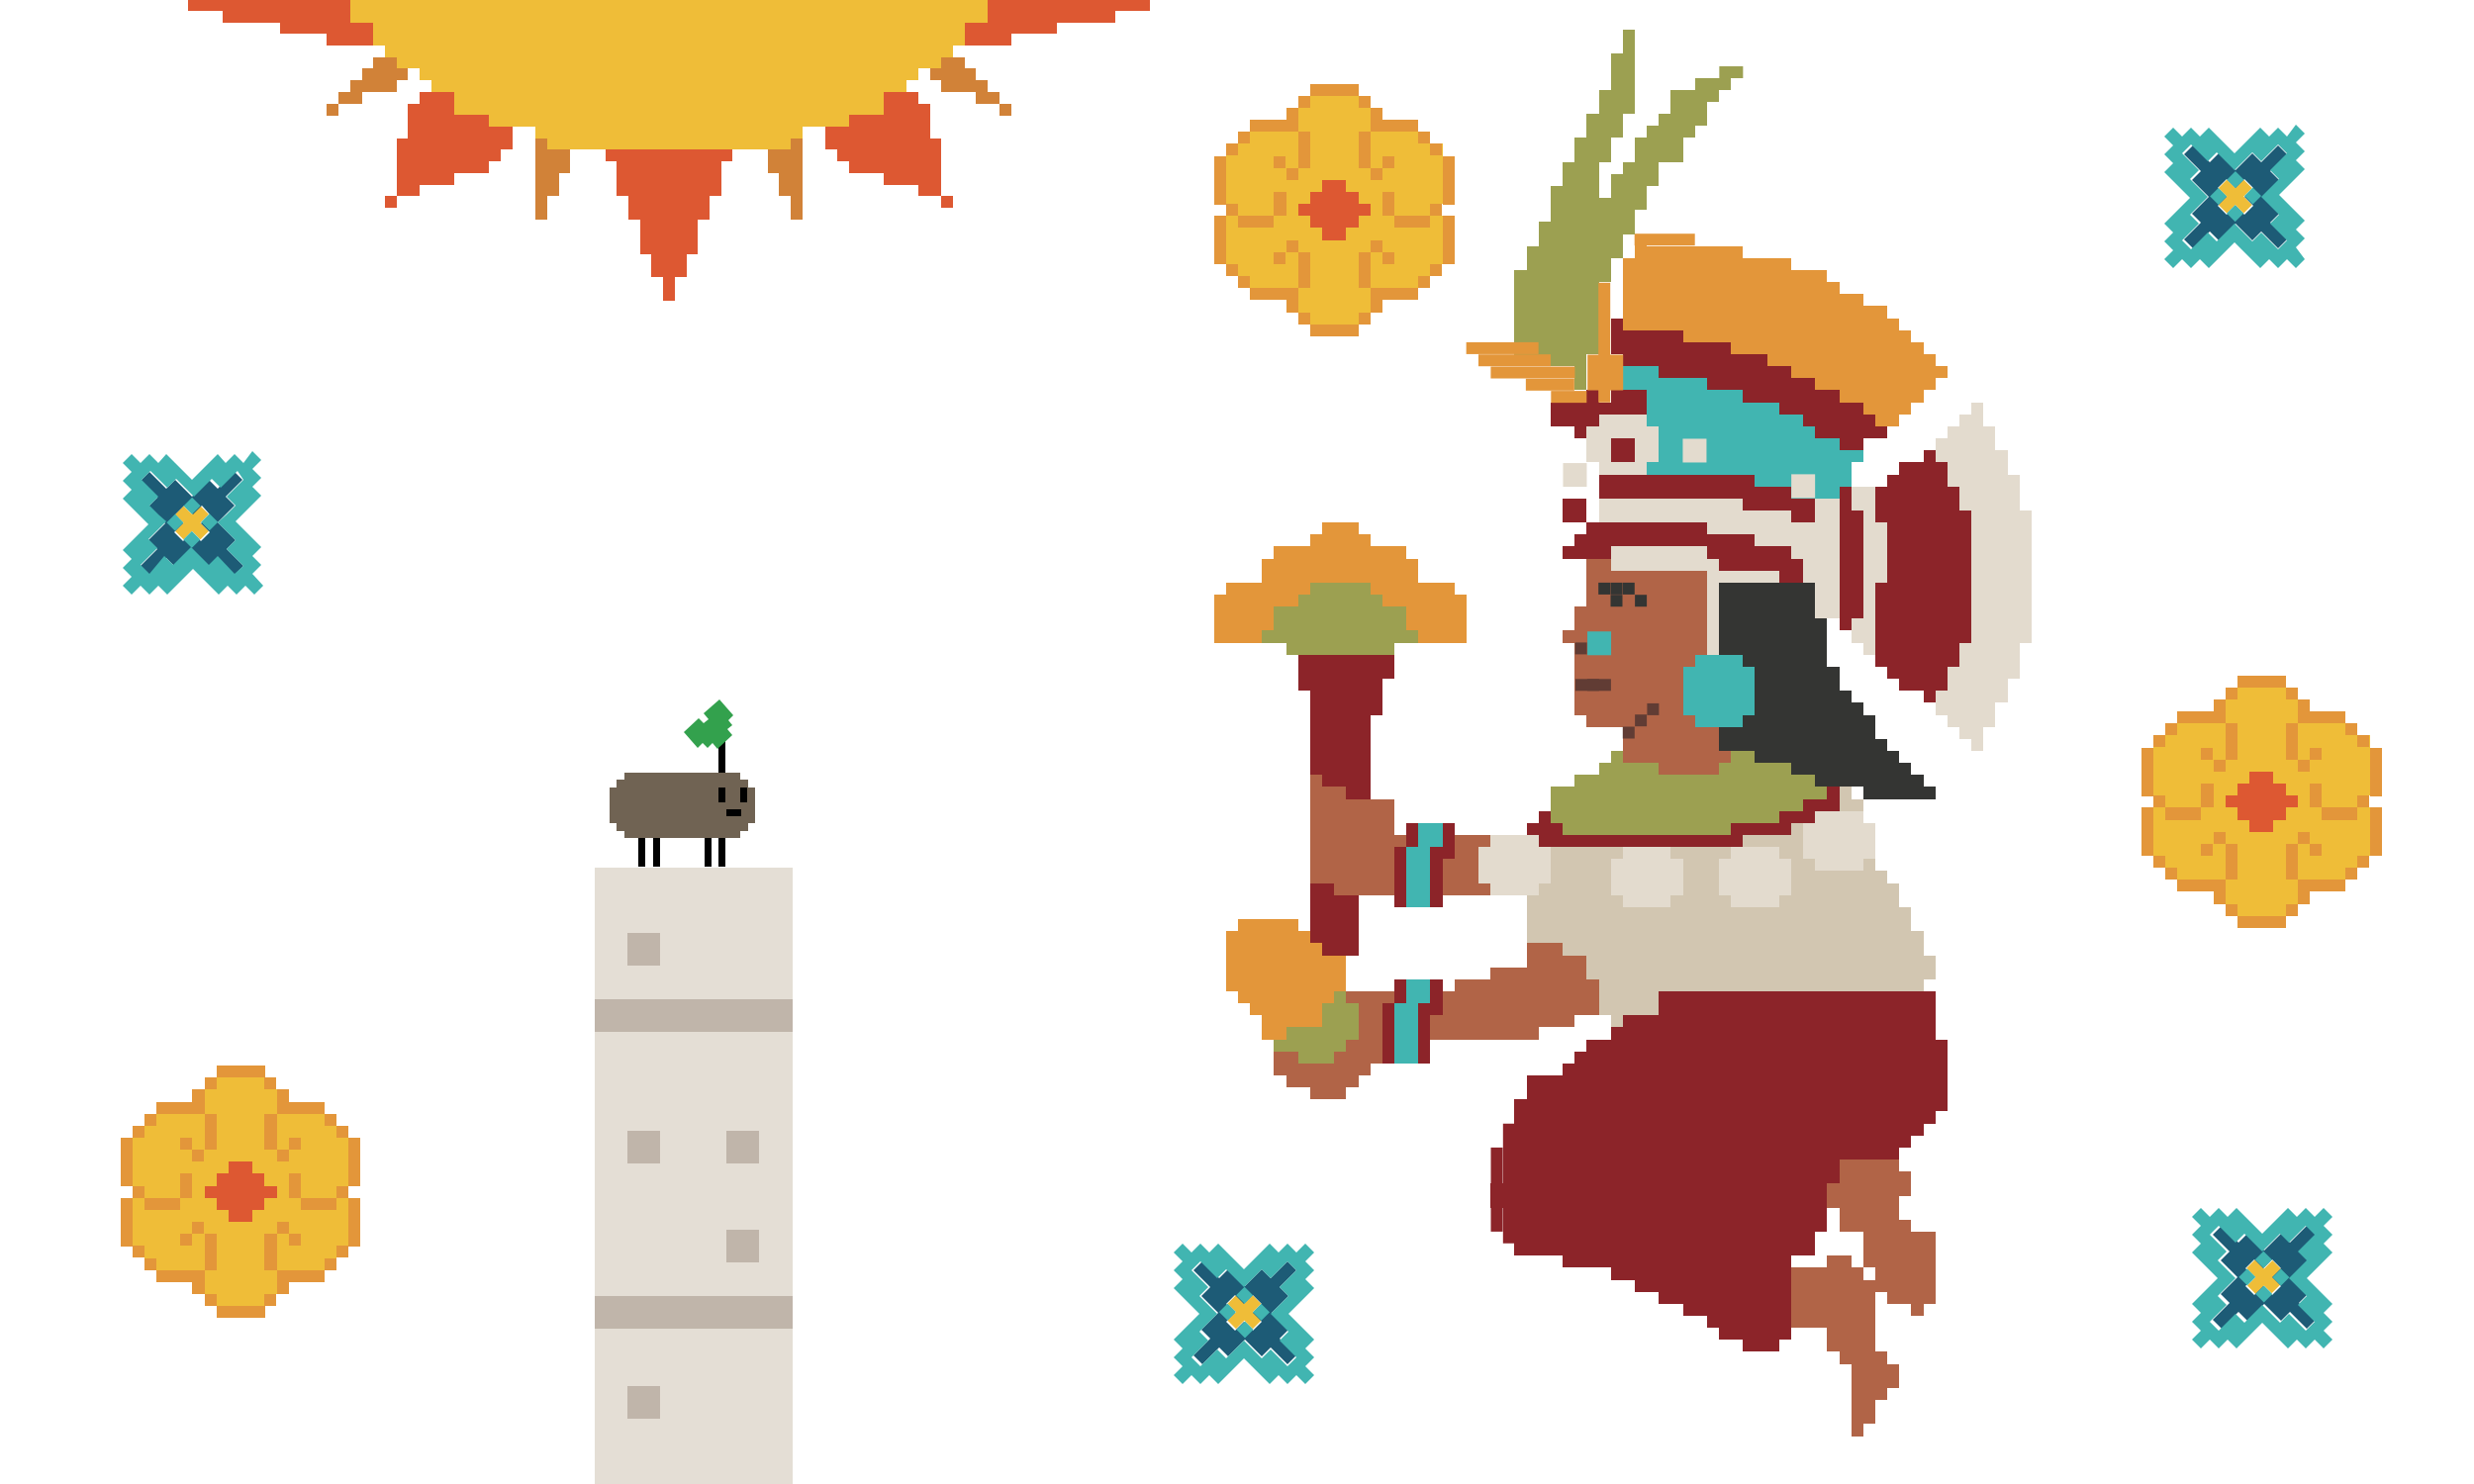 <?xml version="1.0" encoding="utf-8"?>
<!-- Generator: Adobe Illustrator 25.2.3, SVG Export Plug-In . SVG Version: 6.00 Build 0)  -->
<svg version="1.1" id="Layer_1" xmlns="http://www.w3.org/2000/svg" xmlns:xlink="http://www.w3.org/1999/xlink" x="0px" y="0px"
	 viewBox="0 0 250 150" style="enable-background:new 0 0 250 150;" xml:space="preserve">
<style type="text/css">
	.st0{fill:#D2C6B1;}
	.st1{fill:#8C2429;}
	.st2{fill:#41B5B1;}
	.st3{fill:#E3DBCE;}
	.st4{fill:#9CA051;}
	.st5{fill:#343533;}
	.st6{fill:#B16447;}
	.st7{fill:#EFBD38;}
	.st8{fill:#1D5B76;}
	.st9{fill:#E3963A;}
	.st10{fill:#DD5832;}
	.st11{fill:#613C34;}
	.st12{fill:#706353;}
	.st13{fill:#010101;}
	.st14{fill:#33A14D;}
	.st15{fill:#E4DED5;}
	.st16{fill:#C0B5AA;}
	.st17{fill:#D18238;}
</style>
<polygon class="st0" points="154.3,85.6 160.3,85.6 160.3,83.2 178.6,83.2 178.6,82 185.9,82 185.9,80.8 185.9,79.5 187.1,79.5 
	187.1,80.8 188.3,80.8 188.3,83.2 188.3,84.4 189.5,84.4 189.5,86.8 189.5,88 190.7,88 190.7,89.3 191.9,89.3 191.9,91.7 
	193.1,91.7 193.1,94.1 194.4,94.1 194.4,96.6 195.6,96.6 195.6,99 194.4,99 194.4,100.2 167.6,100.2 167.6,102.6 164,102.6 
	164,103.8 162.8,103.8 162.8,102.6 161.6,102.6 161.6,99 160.3,99 160.3,96.6 157.9,96.6 157.9,95.3 154.3,95.3 "/>
<polygon class="st1" points="155.5,83.2 155.5,82 160.3,82 160.3,79.5 185.9,79.5 185.9,82 183.4,82 183.4,83.2 181,83.2 181,84.4 
	176.1,84.4 176.1,85.6 155.5,85.6 155.5,84.4 154.3,84.4 154.3,83.2 "/>
<polygon class="st2" points="167.6,37 167.6,38.2 168.8,38.2 172.5,38.2 172.5,39.4 176.1,39.4 176.1,40.7 177.3,40.7 179.8,40.7 
	179.8,41.9 182.2,41.9 182.2,43.1 183.4,43.1 183.4,44.3 185.9,44.3 185.9,45.5 187.1,45.5 188.3,45.5 188.3,46.7 187.1,46.7 
	187.1,51.6 166.4,51.6 166.4,45.5 166.4,44.3 165.2,44.3 165.2,40.7 164,40.7 164,39.4 164,38.2 164,37 "/>
<polygon class="st3" points="161.6,43.1 161.6,41.9 166.4,41.9 166.4,43.1 167.6,43.1 167.6,46.7 166.4,46.7 166.4,48 161.6,48 
	161.6,46.7 160.3,46.7 160.3,43.1 "/>
<polygon class="st3" points="187.1,51.6 187.1,49.2 188.3,49.2 190.7,49.2 190.7,66.2 188.3,66.2 188.3,65 187.1,65 187.1,62.5 
	188.3,62.5 188.3,51.6 "/>
<polygon class="st4" points="159.1,79.5 159.1,78.3 161.6,78.3 161.6,77.1 162.8,77.1 162.8,75.9 167.6,75.9 167.6,77.1 172.5,77.1 
	172.5,75.9 183.4,75.9 183.4,77.1 187.1,77.1 187.1,78.3 185.9,78.3 185.9,79.5 184.6,79.5 184.6,80.8 182.2,80.8 182.2,82 
	179.8,82 179.8,83.2 174.9,83.2 174.9,84.4 157.9,84.4 157.9,83.2 156.7,83.2 156.7,80.8 156.7,79.5 "/>
<polygon class="st5" points="183.4,58.9 183.4,62.5 184.6,62.5 184.6,67.4 185.9,67.4 185.9,68.6 185.9,69.8 187.1,69.8 187.1,71 
	188.3,71 188.3,72.3 189.5,72.3 189.5,73.5 189.5,74.7 190.7,74.7 190.7,75.9 191.9,75.9 191.9,77.1 193.1,77.1 193.1,78.3 
	194.4,78.3 194.4,79.5 195.6,79.5 195.6,80.8 188.3,80.8 188.3,79.5 183.4,79.5 183.4,78.3 181,78.3 181,77.1 177.3,77.1 
	177.3,75.9 176.1,75.9 173.7,75.9 173.7,65 173.7,61.3 173.7,58.9 "/>
<polygon class="st1" points="190.7,54 190.7,52.8 189.5,52.8 189.5,49.2 190.7,49.2 190.7,48 191.9,48 191.9,46.7 194.4,46.7 
	194.4,45.5 195.6,45.5 195.6,46.7 196.8,46.7 196.8,48 196.8,49.2 198,49.2 198,51.6 199.2,51.6 199.2,54 199.2,56.5 199.2,60.1 
	199.2,62.5 199.2,65 198,65 198,67.4 196.8,67.4 196.8,68.6 196.8,69.8 195.6,69.8 195.6,71 194.4,71 194.4,69.8 191.9,69.8 
	191.9,68.6 190.7,68.6 190.7,67.4 189.5,67.4 189.5,65 189.5,63.7 189.5,58.9 190.7,58.9 190.7,56.5 "/>
<polygon class="st6" points="157.9,65 157.9,63.7 159.1,63.7 159.1,61.3 160.3,61.3 160.3,60.1 160.3,58.9 160.3,58.9 160.3,57.7 
	160.3,57.7 160.3,56.5 161.6,56.5 170.1,56.5 171.3,56.5 172.5,56.5 172.5,62.5 172.5,63.7 172.5,66.2 171.3,66.2 171.3,68.6 
	171.3,72.3 171.3,73.5 173.7,73.5 173.7,74.7 173.7,75.9 174.9,75.9 174.9,77.1 173.7,77.1 173.7,78.3 167.6,78.3 167.6,77.1 
	164,77.1 164,75.9 164,74.7 164,73.5 160.3,73.5 160.3,72.3 159.1,72.3 159.1,69.8 159.1,69.8 159.1,67.4 159.1,67.4 159.1,65 "/>
<polygon class="st2" points="171.3,67.4 171.3,66.2 176.1,66.2 176.1,67.4 177.3,67.4 177.3,72.3 176.1,72.3 176.1,73.5 171.3,73.5 
	171.3,72.3 170.1,72.3 170.1,67.4 "/>
<polygon class="st3" points="198,51.6 198,49.2 196.8,49.2 196.8,46.7 195.6,46.7 195.6,44.3 196.8,44.3 196.8,43.1 198,43.1 
	198,41.9 199.2,41.9 199.2,40.7 200.4,40.7 200.4,43.1 201.6,43.1 201.6,45.5 202.9,45.5 202.9,48 204.1,48 204.1,51.6 205.3,51.6 
	205.3,65 204.1,65 204.1,68.6 202.9,68.6 202.9,71 201.6,71 201.6,73.5 200.4,73.5 200.4,75.9 199.2,75.9 199.2,74.7 198,74.7 
	198,73.5 196.8,73.5 196.8,72.3 195.6,72.3 195.6,69.8 196.8,69.8 196.8,67.4 198,67.4 198,65 199.2,65 199.2,51.6 "/>
<g>
	<rect x="157.9" y="50.4" class="st1" width="2.4" height="2.4"/>
	<polygon class="st1" points="172.5,52.8 172.5,54 177.3,54 177.3,55.2 179.8,55.2 181,55.2 181,56.5 182.2,56.5 182.2,57.7 
		182.2,58.9 181,58.9 179.8,58.9 179.8,57.7 173.7,57.7 173.7,56.5 172.5,56.5 172.5,55.2 162.8,55.2 162.8,56.5 157.9,56.5 
		157.9,55.2 159.1,55.2 159.1,54 160.3,54 160.3,52.8 	"/>
</g>
<polygon class="st1" points="187.1,49.2 187.1,51.6 188.3,51.6 188.3,62.5 187.1,62.5 187.1,63.7 185.9,63.7 185.9,49.2 "/>
<g>
	<polygon class="st3" points="172.5,56.5 173.7,56.5 173.7,57.7 179.8,57.7 179.8,58.9 173.7,58.9 173.7,66.2 172.5,66.2 
		172.5,58.9 172.5,57.7 162.8,57.7 162.8,55.2 172.5,55.2 	"/>
	<polygon class="st3" points="176.1,50.4 176.1,51.6 181,51.6 181,52.8 182.2,52.8 183.4,52.8 183.4,50.4 185.9,50.4 185.9,62.5 
		183.4,62.5 183.4,58.9 182.2,58.9 182.2,56.5 181,56.5 181,55.2 177.3,55.2 177.3,54 172.5,54 172.5,52.8 161.6,52.8 161.6,51.6 
		161.6,50.4 	"/>
</g>
<g>
	
		<rect x="125.2" y="130.8" transform="matrix(0.707 -0.707 0.707 0.707 -56.945 127.816)" class="st7" width="1.2" height="3.6"/>
	<rect x="124" y="132" transform="matrix(0.707 -0.707 0.707 0.707 -56.945 127.816)" class="st7" width="3.6" height="1.2"/>
	<path class="st8" d="M128.4,129.2l-0.9-0.9l-1.7,1.7l-1.7-1.7l-0.9,0.9l-1.7-1.7l-0.9,0.9l1.7,1.7l-0.9,0.9l1.7,1.7l-1.7,1.7
		l0.9,0.9l-1.7,1.7l0.9,0.9l1.7-1.7l0.9,0.9l1.7-1.7l1.7,1.7l0.9-0.9l1.7,1.7l0.9-0.9l-1.7-1.7l0.9-0.9l-1.7-1.7l1.7-1.7l-0.9-0.9
		l1.7-1.7l-0.9-0.9L128.4,129.2z M127.5,131.8l-0.9,0.9l0.9,0.9l-0.9,0.9l-0.9-0.9l-0.9,0.9l-0.9-0.9l0.9-0.9l-0.9-0.9l0.9-0.9
		l0.9,0.9l0.9-0.9L127.5,131.8z"/>
	<g>
		<path class="st2" d="M131,126.6l-0.9-0.9l-0.9,0.9l-0.9-0.9l-2.6,2.6l-2.6-2.6l-0.9,0.9l-0.9-0.9l-0.9,0.9l-0.9-0.9l-0.9,0.9
			l0.9,0.9l-0.9,0.9l0.9,0.9l-0.9,0.9l2.6,2.6l-2.6,2.6l0.9,0.9l-0.9,0.9l0.9,0.9l-0.9,0.9l0.9,0.9l0.9-0.9l0.9,0.9l0.9-0.9l0.9,0.9
			l2.6-2.6l2.6,2.6l0.9-0.9l0.9,0.9l0.9-0.9l0.9,0.9l0.9-0.9l-0.9-0.9l0.9-0.9l-0.9-0.9l0.9-0.9l-2.6-2.6l2.6-2.6l-0.9-0.9l0.9-0.9
			l-0.9-0.9l0.9-0.9l-0.9-0.9L131,126.6z M131,128.4l-1.7,1.7l0.9,0.9l-0.9,0.9l-0.9,0.9l0.9,0.9l0.9,0.9l-0.9,0.9l1.7,1.7l-0.9,0.9
			l-1.7-1.7l-0.9,0.9l-0.9-0.9l-0.9-0.9l-0.9,0.9l-0.9,0.9l-0.9-0.9l-1.7,1.7l-0.9-0.9l1.7-1.7l-0.9-0.9l0.9-0.9l0.9-0.9l-0.9-0.9
			l-0.9-0.9l0.9-0.9l-1.7-1.7l0.9-0.9l1.7,1.7l0.9-0.9l0.9,0.9l0.9,0.9l0.9-0.9l0.9-0.9l0.9,0.9l1.7-1.7L131,128.4z"/>
		
			<rect x="125.2" y="130.3" transform="matrix(0.707 -0.707 0.707 0.707 -55.73 127.313)" class="st2" width="1.2" height="1.2"/>
		
			<rect x="123.5" y="132" transform="matrix(0.707 -0.707 0.707 0.707 -57.448 126.601)" class="st2" width="1.2" height="1.2"/>
		
			<rect x="125.2" y="133.8" transform="matrix(0.707 -0.707 0.707 0.707 -58.16 128.319)" class="st2" width="1.2" height="1.2"/>
		
			<rect x="126.9" y="132" transform="matrix(0.707 -0.707 0.707 0.707 -56.442 129.031)" class="st2" width="1.2" height="1.2"/>
	</g>
</g>
<g>
	<polygon class="st7" points="123.9,20.6 123.9,14.5 126.3,14.5 126.3,13.3 131.2,13.3 131.2,10.9 132.4,10.9 132.4,9.7 137.3,9.7 
		137.3,10.9 138.5,10.9 138.5,13.3 143.3,13.3 143.3,14.5 145.8,14.5 145.8,20.6 144.5,20.6 144.5,21.8 145.8,21.8 145.8,26.7 
		144.5,26.7 144.5,27.9 143.3,27.9 143.3,29.1 138.5,29.1 138.5,31.6 137.3,31.6 137.3,32.8 132.4,32.8 132.4,31.6 131.2,31.6 
		131.2,29.1 126.3,29.1 126.3,27.9 125.1,27.9 125.1,26.7 123.9,26.7 123.9,21.8 125.1,21.8 125.1,20.6 	"/>
	<g>
		<rect x="139.7" y="15.8" class="st9" width="1.2" height="1.2"/>
		<rect x="138.5" y="17" class="st9" width="1.2" height="1.2"/>
		<polygon class="st9" points="138.5,17 137.3,17 137.3,15.8 137.3,13.3 138.5,13.3 138.5,15.8 		"/>
		<rect x="143.3" y="13.3" class="st9" width="1.2" height="1.2"/>
		<rect x="144.5" y="14.5" class="st9" width="1.2" height="1.2"/>
		<rect x="145.8" y="15.8" class="st9" width="1.2" height="4.9"/>
		<polygon class="st9" points="143.3,23 140.9,23 140.9,21.8 143.3,21.8 144.5,21.8 144.5,23 		"/>
		<polygon class="st9" points="139.7,20.6 139.7,19.4 140.9,19.4 140.9,20.6 140.9,21.8 139.7,21.8 		"/>
		<rect x="128.7" y="15.8" class="st9" width="1.2" height="1.2"/>
		<rect x="130" y="17" class="st9" width="1.2" height="1.2"/>
		<polygon class="st9" points="132.4,15.8 132.4,17 131.2,17 131.2,15.8 131.2,13.3 132.4,13.3 		"/>
		<polygon class="st9" points="131.2,13.3 130,13.3 127.5,13.3 126.3,13.3 126.3,12.1 127.5,12.1 130,12.1 130,10.9 131.2,10.9 
			131.2,12.1 		"/>
		<rect x="125.1" y="13.3" class="st9" width="1.2" height="1.2"/>
		<rect x="123.9" y="14.5" class="st9" width="1.2" height="1.2"/>
		<rect x="122.7" y="15.8" class="st9" width="1.2" height="4.9"/>
		<polygon class="st9" points="128.7,21.8 128.7,23 126.3,23 125.1,23 125.1,21.8 126.3,21.8 		"/>
		<polygon class="st9" points="128.7,19.4 130,19.4 130,20.6 130,21.8 128.7,21.8 128.7,20.6 		"/>
		<polygon class="st9" points="139.7,13.3 138.5,13.3 138.5,12.1 138.5,10.9 139.7,10.9 139.7,12.1 142.1,12.1 143.3,12.1 
			143.3,13.3 142.1,13.3 		"/>
		<rect x="137.3" y="9.7" class="st9" width="1.2" height="1.2"/>
		<rect x="131.2" y="9.7" class="st9" width="1.2" height="1.2"/>
		<rect x="132.4" y="8.5" class="st9" width="4.9" height="1.2"/>
		<rect x="139.7" y="25.5" class="st9" width="1.2" height="1.2"/>
		<rect x="138.5" y="24.3" class="st9" width="1.2" height="1.2"/>
		<polygon class="st9" points="137.3,26.7 137.3,25.5 138.5,25.5 138.5,26.7 138.5,29.1 137.3,29.1 		"/>
		<rect x="143.3" y="27.9" class="st9" width="1.2" height="1.2"/>
		<rect x="144.5" y="26.7" class="st9" width="1.2" height="1.2"/>
		<rect x="145.8" y="21.8" class="st9" width="1.2" height="4.9"/>
		<rect x="144.5" y="20.6" class="st9" width="1.2" height="1.2"/>
		<rect x="128.7" y="25.5" class="st9" width="1.2" height="1.2"/>
		<rect x="130" y="24.3" class="st9" width="1.2" height="1.2"/>
		<polygon class="st9" points="131.2,25.5 132.4,25.5 132.4,26.7 132.4,29.1 131.2,29.1 131.2,26.7 		"/>
		<polygon class="st9" points="130,29.1 131.2,29.1 131.2,30.3 131.2,31.6 130,31.6 130,30.3 127.5,30.3 126.3,30.3 126.3,29.1 
			127.5,29.1 		"/>
		<rect x="125.1" y="27.9" class="st9" width="1.2" height="1.2"/>
		<rect x="123.9" y="26.7" class="st9" width="1.2" height="1.2"/>
		<rect x="122.7" y="21.8" class="st9" width="1.2" height="4.9"/>
		<rect x="123.9" y="20.6" class="st9" width="1.2" height="1.2"/>
		<polygon class="st9" points="138.5,29.1 139.7,29.1 142.1,29.1 143.3,29.1 143.3,30.3 142.1,30.3 139.7,30.3 139.7,31.6 
			138.5,31.6 138.5,30.3 		"/>
		<rect x="137.3" y="31.6" class="st9" width="1.2" height="1.2"/>
		<rect x="131.2" y="31.6" class="st9" width="1.2" height="1.2"/>
		<rect x="132.4" y="32.8" class="st9" width="4.9" height="1.2"/>
	</g>
	<polygon class="st10" points="131.2,20.6 132.4,20.6 132.4,19.4 133.6,19.4 133.6,18.2 136,18.2 136,19.4 137.3,19.4 137.3,20.6 
		138.5,20.6 138.5,21.8 137.3,21.8 137.3,23 136,23 136,24.3 133.6,24.3 133.6,23 132.4,23 132.4,21.8 131.2,21.8 	"/>
</g>
<g>
	<rect x="225.3" y="18" transform="matrix(0.707 -0.707 0.707 0.707 52.165 165.573)" class="st7" width="1.2" height="3.6"/>
	
		<rect x="224.1" y="19.2" transform="matrix(0.707 -0.707 0.707 0.707 52.165 165.573)" class="st7" width="3.6" height="1.2"/>
	<path class="st8" d="M228.5,16.4l-0.9-0.9l-1.7,1.7l-1.7-1.7l-0.9,0.9l-1.7-1.7l-0.9,0.9l1.7,1.7l-0.9,0.9l1.7,1.7l-1.7,1.7
		l0.9,0.9l-1.7,1.7l0.9,0.9l1.7-1.7l0.9,0.9l1.7-1.7l1.7,1.7l0.9-0.9l1.7,1.7l0.9-0.9l-1.7-1.7l0.9-0.9l-1.7-1.7l1.7-1.7l-0.9-0.9
		l1.7-1.7l-0.9-0.9L228.5,16.4z M227.7,19l-0.9,0.9l0.9,0.9l-0.9,0.9l-0.9-0.9l-0.9,0.9l-0.9-0.9l0.9-0.9l-0.9-0.9l0.9-0.9l0.9,0.9
		l0.9-0.9L227.7,19z"/>
	<g>
		<path class="st2" d="M231.1,13.8l-0.9-0.9l-0.9,0.9l-0.9-0.9l-2.6,2.6l-2.6-2.6l-0.9,0.9l-0.9-0.9l-0.9,0.9l-0.9-0.9l-0.9,0.9
			l0.9,0.9l-0.9,0.9l0.9,0.9l-0.9,0.9l2.6,2.6l-2.6,2.6l0.9,0.9l-0.9,0.9l0.9,0.9l-0.9,0.9l0.9,0.9l0.9-0.9l0.9,0.9l0.9-0.9l0.9,0.9
			l2.6-2.6l2.6,2.6l0.9-0.9l0.9,0.9l0.9-0.9l0.9,0.9l0.9-0.9L232,25l0.9-0.9l-0.9-0.9l0.9-0.9l-2.6-2.6l2.6-2.6l-0.9-0.9l0.9-0.9
			l-0.9-0.9l0.9-0.9l-0.9-0.9L231.1,13.8z M231.1,15.5l-1.7,1.7l0.9,0.9l-0.9,0.9l-0.9,0.9l0.9,0.9l0.9,0.9l-0.9,0.9l1.7,1.7
			l-0.9,0.9l-1.7-1.7l-0.9,0.9l-0.9-0.9l-0.9-0.9l-0.9,0.9l-0.9,0.9l-0.9-0.9l-1.7,1.7l-0.9-0.9l1.7-1.7l-0.9-0.9l0.9-0.9l0.9-0.9
			l-0.9-0.9l-0.9-0.9l0.9-0.9l-1.7-1.7l0.9-0.9l1.7,1.7l0.9-0.9l0.9,0.9l0.9,0.9l0.9-0.9l0.9-0.9l0.9,0.9l1.7-1.7L231.1,15.5z"/>
		
			<rect x="225.3" y="17.5" transform="matrix(0.707 -0.707 0.707 0.707 53.38 165.07)" class="st2" width="1.2" height="1.2"/>
		
			<rect x="223.6" y="19.2" transform="matrix(0.707 -0.707 0.707 0.707 51.662 164.358)" class="st2" width="1.2" height="1.2"/>
		
			<rect x="225.3" y="20.9" transform="matrix(0.707 -0.707 0.707 0.707 50.95 166.077)" class="st2" width="1.2" height="1.2"/>
		
			<rect x="227.1" y="19.2" transform="matrix(0.707 -0.707 0.707 0.707 52.668 166.788)" class="st2" width="1.2" height="1.2"/>
	</g>
</g>
<g>
	<polygon class="st7" points="217.6,80.4 217.6,74.3 220,74.3 220,73.1 224.9,73.1 224.9,70.7 226.1,70.7 226.1,69.5 231,69.5 
		231,70.7 232.2,70.7 232.2,73.1 237,73.1 237,74.3 239.5,74.3 239.5,80.4 238.2,80.4 238.2,81.6 239.5,81.6 239.5,86.5 238.2,86.5 
		238.2,87.7 237,87.7 237,88.9 232.2,88.9 232.2,91.4 231,91.4 231,92.6 226.1,92.6 226.1,91.4 224.9,91.4 224.9,88.9 220,88.9 
		220,87.7 218.8,87.7 218.8,86.5 217.6,86.5 217.6,81.6 218.8,81.6 218.8,80.4 	"/>
	<g>
		<rect x="233.4" y="75.6" class="st9" width="1.2" height="1.2"/>
		<rect x="232.2" y="76.8" class="st9" width="1.2" height="1.2"/>
		<polygon class="st9" points="232.2,76.8 231,76.8 231,75.6 231,73.1 232.2,73.1 232.2,75.6 		"/>
		<rect x="237" y="73.1" class="st9" width="1.2" height="1.2"/>
		<rect x="238.2" y="74.3" class="st9" width="1.2" height="1.2"/>
		<rect x="239.5" y="75.6" class="st9" width="1.2" height="4.9"/>
		<polygon class="st9" points="237,82.9 234.6,82.9 234.6,81.6 237,81.6 238.2,81.6 238.2,82.9 		"/>
		<polygon class="st9" points="233.4,80.4 233.4,79.2 234.6,79.2 234.6,80.4 234.6,81.6 233.4,81.6 		"/>
		<rect x="222.4" y="75.6" class="st9" width="1.2" height="1.2"/>
		<rect x="223.7" y="76.8" class="st9" width="1.2" height="1.2"/>
		<polygon class="st9" points="226.1,75.6 226.1,76.8 224.9,76.8 224.9,75.6 224.9,73.1 226.1,73.1 		"/>
		<polygon class="st9" points="224.9,73.1 223.7,73.1 221.2,73.1 220,73.1 220,71.9 221.2,71.9 223.7,71.9 223.7,70.7 224.9,70.7 
			224.9,71.9 		"/>
		<rect x="218.8" y="73.1" class="st9" width="1.2" height="1.2"/>
		<rect x="217.6" y="74.3" class="st9" width="1.2" height="1.2"/>
		<rect x="216.4" y="75.6" class="st9" width="1.2" height="4.9"/>
		<polygon class="st9" points="222.4,81.6 222.4,82.9 220,82.9 218.8,82.9 218.8,81.6 220,81.6 		"/>
		<polygon class="st9" points="222.4,79.2 223.7,79.2 223.7,80.4 223.7,81.6 222.4,81.6 222.4,80.4 		"/>
		<polygon class="st9" points="233.4,73.1 232.2,73.1 232.2,71.9 232.2,70.7 233.4,70.7 233.4,71.9 235.8,71.9 237,71.9 237,73.1 
			235.8,73.1 		"/>
		<rect x="231" y="69.5" class="st9" width="1.2" height="1.2"/>
		<rect x="224.9" y="69.5" class="st9" width="1.2" height="1.2"/>
		<rect x="226.1" y="68.3" class="st9" width="4.9" height="1.2"/>
		<rect x="233.4" y="85.3" class="st9" width="1.2" height="1.2"/>
		<rect x="232.2" y="84.1" class="st9" width="1.2" height="1.2"/>
		<polygon class="st9" points="231,86.5 231,85.3 232.2,85.3 232.2,86.5 232.2,88.9 231,88.9 		"/>
		<rect x="237" y="87.7" class="st9" width="1.2" height="1.2"/>
		<rect x="238.2" y="86.5" class="st9" width="1.2" height="1.2"/>
		<rect x="239.5" y="81.6" class="st9" width="1.2" height="4.9"/>
		<rect x="238.2" y="80.4" class="st9" width="1.2" height="1.2"/>
		<rect x="222.4" y="85.3" class="st9" width="1.2" height="1.2"/>
		<rect x="223.7" y="84.1" class="st9" width="1.2" height="1.2"/>
		<polygon class="st9" points="224.9,85.3 226.1,85.3 226.1,86.5 226.1,88.9 224.9,88.9 224.9,86.5 		"/>
		<polygon class="st9" points="223.7,88.9 224.9,88.9 224.9,90.1 224.9,91.4 223.7,91.4 223.7,90.1 221.2,90.1 220,90.1 220,88.9 
			221.2,88.9 		"/>
		<rect x="218.8" y="87.7" class="st9" width="1.2" height="1.2"/>
		<rect x="217.6" y="86.5" class="st9" width="1.2" height="1.2"/>
		<rect x="216.4" y="81.6" class="st9" width="1.2" height="4.9"/>
		<rect x="217.6" y="80.4" class="st9" width="1.2" height="1.2"/>
		<polygon class="st9" points="232.2,88.9 233.4,88.9 235.8,88.9 237,88.9 237,90.1 235.8,90.1 233.4,90.1 233.4,91.4 232.2,91.4 
			232.2,90.1 		"/>
		<rect x="231" y="91.4" class="st9" width="1.2" height="1.2"/>
		<rect x="224.9" y="91.4" class="st9" width="1.2" height="1.2"/>
		<rect x="226.1" y="92.6" class="st9" width="4.9" height="1.2"/>
	</g>
	<polygon class="st10" points="224.9,80.4 226.1,80.4 226.1,79.2 227.3,79.2 227.3,78 229.7,78 229.7,79.2 231,79.2 231,80.4 
		232.2,80.4 232.2,81.6 231,81.6 231,82.9 229.7,82.9 229.7,84.1 227.3,84.1 227.3,82.9 226.1,82.9 226.1,81.6 224.9,81.6 	"/>
</g>
<g>
	
		<rect x="228.2" y="127.2" transform="matrix(0.707 -0.707 0.707 0.707 -24.249 199.583)" class="st7" width="1.2" height="3.6"/>
	
		<rect x="227" y="128.5" transform="matrix(0.707 -0.707 0.707 0.707 -24.249 199.583)" class="st7" width="3.6" height="1.2"/>
	<path class="st8" d="M231.4,125.6l-0.9-0.9l-1.7,1.7l-1.7-1.7l-0.9,0.9l-1.7-1.7l-0.9,0.9l1.7,1.7l-0.9,0.9l1.7,1.7l-1.7,1.7
		l0.9,0.9l-1.7,1.7l0.9,0.9l1.7-1.7l0.9,0.9l1.7-1.7l1.7,1.7l0.9-0.9l1.7,1.7l0.9-0.9l-1.7-1.7l0.9-0.9l-1.7-1.7l1.7-1.7l-0.9-0.9
		l1.7-1.7l-0.9-0.9L231.4,125.6z M230.5,128.2l-0.9,0.9l0.9,0.9l-0.9,0.9l-0.9-0.9l-0.9,0.9l-0.9-0.9l0.9-0.9l-0.9-0.9l0.9-0.9
		l0.9,0.9l0.9-0.9L230.5,128.2z"/>
	<g>
		<path class="st2" d="M233.9,123l-0.9-0.9l-0.9,0.9l-0.9-0.9l-2.6,2.6l-2.6-2.6l-0.9,0.9l-0.9-0.9l-0.9,0.9l-0.9-0.9l-0.9,0.9
			l0.9,0.9l-0.9,0.9l0.9,0.9l-0.9,0.9l2.6,2.6l-2.6,2.6l0.9,0.9l-0.9,0.9l0.9,0.9l-0.9,0.9l0.9,0.9l0.9-0.9l0.9,0.9l0.9-0.9l0.9,0.9
			l2.6-2.6l2.6,2.6l0.9-0.9l0.9,0.9l0.9-0.9l0.9,0.9l0.9-0.9l-0.9-0.9l0.9-0.9l-0.9-0.9l0.9-0.9l-2.6-2.6l2.6-2.6l-0.9-0.9l0.9-0.9
			l-0.9-0.9l0.9-0.9l-0.9-0.9L233.9,123z M233.9,124.8l-1.7,1.7l0.9,0.9l-0.9,0.9l-0.9,0.9l0.9,0.9l0.9,0.9l-0.9,0.9l1.7,1.7
			l-0.9,0.9l-1.7-1.7l-0.9,0.9l-0.9-0.9l-0.9-0.9l-0.9,0.9l-0.9,0.9l-0.9-0.9l-1.7,1.7l-0.9-0.9l1.7-1.7l-0.9-0.9l0.9-0.9l0.9-0.9
			l-0.9-0.9l-0.9-0.9l0.9-0.9l-1.7-1.7l0.9-0.9l1.7,1.7l0.9-0.9l0.9,0.9l0.9,0.9l0.9-0.9l0.9-0.9l0.9,0.9l1.7-1.7L233.9,124.8z"/>
		
			<rect x="228.2" y="126.7" transform="matrix(0.707 -0.707 0.707 0.707 -23.034 199.08)" class="st2" width="1.2" height="1.2"/>
		
			<rect x="226.5" y="128.5" transform="matrix(0.707 -0.707 0.707 0.707 -24.752 198.369)" class="st2" width="1.2" height="1.2"/>
		
			<rect x="228.2" y="130.2" transform="matrix(0.707 -0.707 0.707 0.707 -25.464 200.087)" class="st2" width="1.2" height="1.2"/>
		
			<rect x="229.9" y="128.5" transform="matrix(0.707 -0.707 0.707 0.707 -23.746 200.798)" class="st2" width="1.2" height="1.2"/>
	</g>
</g>
<polygon class="st1" points="161.6,48 177.3,48 177.3,49.2 181,49.2 181,50.4 183.4,50.4 183.4,52.8 181,52.8 181,51.6 176.1,51.6 
	176.1,50.4 161.6,50.4 "/>
<g>
	<rect x="162.8" y="44.3" class="st1" width="2.4" height="2.4"/>
	<polygon class="st1" points="157.9,40.7 160.3,40.7 160.3,39.4 161.6,39.4 161.6,40.7 162.8,40.7 162.8,39.4 166.4,39.4 
		166.4,41.9 162.8,41.9 161.6,41.9 161.6,43.1 160.3,43.1 160.3,44.3 159.1,44.3 159.1,43.1 157.9,43.1 156.7,43.1 156.7,40.7 	"/>
</g>
<rect x="157.9" y="46.7" transform="matrix(-1 -4.491397e-11 4.491397e-11 -1 318.246 95.907)" class="st3" width="2.4" height="2.4"/>
<rect x="181" y="48" transform="matrix(-1 -4.491397e-11 4.491397e-11 -1 364.415 98.337)" class="st3" width="2.4" height="2.4"/>
<rect x="170.1" y="44.3" transform="matrix(-1 -4.491397e-11 4.491397e-11 -1 342.545 91.047)" class="st3" width="2.4" height="2.4"/>
<polygon class="st1" points="164,32.2 164,33.4 165.2,33.4 170.1,33.4 170.1,34.6 174.9,34.6 174.9,35.8 178.6,35.8 178.6,37 
	179.8,37 181,37 181,38.2 183.4,38.2 183.4,39.4 185.9,39.4 185.9,40.7 188.3,40.7 188.3,41.9 189.5,41.9 189.5,43.1 190.7,43.1 
	190.7,44.3 188.3,44.3 188.3,45.5 185.9,45.5 185.9,44.3 183.4,44.3 183.4,43.1 182.2,43.1 182.2,41.9 179.8,41.9 179.8,40.7 
	176.1,40.7 176.1,39.4 172.5,39.4 172.5,38.2 167.6,38.2 167.6,37 164,37 164,35.8 162.8,35.8 162.8,32.2 "/>
<rect x="165.2" y="23.7" transform="matrix(-1 -4.491397e-11 4.491397e-11 -1 336.47 48.522)" class="st9" width="6.1" height="1.2"/>
<polygon class="st9" points="165.2,26.1 165.2,23.7 166.4,23.7 166.4,24.9 176.1,24.9 176.1,26.1 181,26.1 181,27.3 184.6,27.3 
	184.6,28.5 185.9,28.5 185.9,29.7 188.3,29.7 188.3,30.9 190.7,30.9 190.7,32.2 191.9,32.2 191.9,33.4 193.1,33.4 193.1,34.6 
	194.4,34.6 194.4,35.8 195.6,35.8 195.6,37 196.8,37 196.8,38.2 195.6,38.2 195.6,39.4 194.4,39.4 194.4,40.7 193.1,40.7 
	193.1,41.9 191.9,41.9 191.9,43.1 190.7,43.1 189.5,43.1 189.5,41.9 188.3,41.9 188.3,40.7 185.9,40.7 185.9,39.4 183.4,39.4 
	183.4,38.2 181,38.2 181,37 178.6,37 178.6,35.8 174.9,35.8 174.9,34.6 170.1,34.6 170.1,33.4 166.4,33.4 164,33.4 164,32.2 
	164,30.9 164,26.1 "/>
<rect x="159.1" y="68.6" transform="matrix(-1 -4.491397e-11 4.491397e-11 -1 321.89 138.431)" class="st11" width="3.6" height="1.2"/>
<rect x="160.3" y="68.6" transform="matrix(-1 -4.491397e-11 4.491397e-11 -1 321.89 138.431)" class="st11" width="1.2" height="1.2"/>
<rect x="162.8" y="60.1" transform="matrix(-1 -4.416524e-11 4.416524e-11 -1 326.75 121.421)" class="st5" width="1.2" height="1.2"/>
<rect x="164" y="58.9" transform="matrix(-1 -4.491397e-11 4.491397e-11 -1 329.18 118.991)" class="st5" width="1.2" height="1.2"/>
<rect x="161.6" y="58.9" transform="matrix(-1 -4.491397e-11 4.491397e-11 -1 324.32 118.991)" class="st5" width="1.2" height="1.2"/>
<rect x="165.2" y="60.1" transform="matrix(-1 -4.491397e-11 4.491397e-11 -1 331.611 121.421)" class="st5" width="1.2" height="1.2"/>
<rect x="162.8" y="58.9" transform="matrix(-1 -4.416524e-11 4.416524e-11 -1 326.75 118.991)" class="st5" width="1.2" height="1.2"/>
<rect x="159.1" y="65" transform="matrix(-1 -4.491397e-11 4.491397e-11 -1 319.461 131.141)" class="st11" width="1.2" height="1.2"/>
<rect x="160.3" y="63.7" transform="matrix(-1 -4.491397e-11 4.491397e-11 -1 323.106 129.926)" class="st2" width="2.4" height="2.4"/>
<rect x="165.2" y="72.3" transform="matrix(-1 -4.491397e-11 4.491397e-11 -1 331.611 145.721)" class="st11" width="1.2" height="1.2"/>
<rect x="166.4" y="71" transform="matrix(-1 -4.491397e-11 4.491397e-11 -1 334.04 143.291)" class="st11" width="1.2" height="1.2"/>
<rect x="164" y="73.5" transform="matrix(-1 -4.491397e-11 4.491397e-11 -1 329.18 148.151)" class="st11" width="1.2" height="1.2"/>
<rect x="173.7" y="6.6" transform="matrix(-1 -4.491397e-11 4.491397e-11 -1 349.835 14.502)" class="st4" width="2.4" height="1.2"/>
<polygon class="st4" points="154.3,27.3 154.3,24.9 155.5,24.9 155.5,22.4 156.7,22.4 156.7,18.8 157.9,18.8 157.9,16.4 159.1,16.4 
	159.1,13.9 160.3,13.9 160.3,11.5 161.6,11.5 161.6,9.1 162.8,9.1 162.8,5.4 164,5.4 164,4.2 164,3 165.2,3 165.2,4.2 165.2,6.6 
	165.2,11.5 164,11.5 164,13.9 162.8,13.9 162.8,16.4 161.6,16.4 161.6,20 162.8,20 162.8,17.6 164,17.6 164,16.4 165.2,16.4 
	165.2,15.1 165.2,13.9 166.4,13.9 166.4,12.7 167.6,12.7 167.6,11.5 168.8,11.5 168.8,10.3 168.8,9.1 171.3,9.1 171.3,7.9 
	174.9,7.9 174.9,9.1 173.7,9.1 173.7,10.3 172.5,10.3 172.5,11.5 172.5,12.7 171.3,12.7 171.3,13.9 170.1,13.9 170.1,15.1 
	170.1,16.4 167.6,16.4 167.6,18.8 166.4,18.8 166.4,21.2 165.2,21.2 165.2,23.7 164,23.7 164,26.1 162.8,26.1 162.8,28.5 
	161.6,28.5 161.6,35.8 160.3,35.8 160.3,39.4 159.1,39.4 159.1,37 157.9,37 156.7,37 155.5,37 154.3,37 153,37 153,27.3 "/>
<rect x="160.3" y="35.8" transform="matrix(-1 -4.466439e-11 4.466439e-11 -1 324.32 75.252)" class="st9" width="3.6" height="3.6"/>
<rect x="161.6" y="28.5" transform="matrix(-1 -4.491397e-11 4.491397e-11 -1 324.32 69.177)" class="st9" width="1.2" height="12.1"/>
<rect x="156.7" y="39.4" transform="matrix(-1 -4.491397e-11 4.491397e-11 -1 317.031 80.112)" class="st9" width="3.6" height="1.2"/>
<rect x="154.3" y="38.2" transform="matrix(-1 -4.491397e-11 4.491397e-11 -1 313.386 77.682)" class="st9" width="4.9" height="1.2"/>
<rect x="150.6" y="37" transform="matrix(-1 -4.491397e-11 4.491397e-11 -1 309.741 75.252)" class="st9" width="8.5" height="1.2"/>
<rect x="149.4" y="35.8" transform="matrix(-1 -4.491397e-11 4.491397e-11 -1 306.096 72.822)" class="st9" width="7.3" height="1.2"/>
<rect x="148.2" y="34.6" transform="matrix(-1 -4.491397e-11 4.491397e-11 -1 303.666 70.392)" class="st9" width="7.3" height="1.2"/>
<polygon class="st6" points="133.6,78.3 133.6,79.5 136,79.5 136,80.8 138.5,80.8 140.9,80.8 140.9,82 140.9,84.4 154.3,84.4 
	154.3,90.5 137.3,90.5 134.8,90.5 134.8,89.3 132.4,89.3 132.4,88 132.4,82 132.4,80.8 132.4,79.5 132.4,78.3 "/>
<polygon class="st6" points="136,106.3 136,100.2 137.3,100.2 147,100.2 147,99 150.6,99 150.6,97.8 154.3,97.8 154.3,96.6 
	154.3,95.3 157.9,95.3 157.9,96.6 160.3,96.6 160.3,97.8 160.3,99 161.6,99 161.6,101.4 161.6,102.6 159.1,102.6 159.1,103.8 
	155.5,103.8 155.5,105.1 139.7,105.1 139.7,107.5 138.5,107.5 138.5,108.7 137.3,108.7 137.3,109.9 136,109.9 136,111.1 
	132.4,111.1 132.4,109.9 130,109.9 130,108.7 128.7,108.7 128.7,107.5 128.7,106.3 "/>
<polygon class="st6" points="184.6,128.1 184.6,126.9 185.9,126.9 187.1,126.9 187.1,128.1 188.3,128.1 188.3,129.4 189.5,129.4 
	189.5,128.1 188.3,128.1 188.3,124.5 185.9,124.5 185.9,123.3 185.9,122.1 184.6,122.1 184.6,120.9 184.6,119.6 185.9,119.6 
	185.9,117.2 191.9,117.2 191.9,118.4 193.1,118.4 193.1,119.6 193.1,120.9 191.9,120.9 191.9,122.1 191.9,123.3 193.1,123.3 
	193.1,124.5 195.6,124.5 195.6,130.6 195.6,131.8 194.4,131.8 194.4,133 193.1,133 193.1,131.8 190.7,131.8 190.7,130.6 
	189.5,130.6 189.5,134.2 189.5,135.4 189.5,136.6 190.7,136.6 190.7,137.9 191.9,137.9 191.9,140.3 190.7,140.3 190.7,141.5 
	189.5,141.5 189.5,143.9 188.3,143.9 188.3,145.2 187.1,145.2 187.1,140.3 187.1,137.9 185.9,137.9 185.9,136.6 184.6,136.6 
	184.6,134.2 181,134.2 181,133 181,129.4 181,128.1 "/>
<rect x="142.1" y="90.5" transform="matrix(-1 -4.491397e-11 4.491397e-11 -1 286.656 182.171)" class="st1" width="2.4" height="1.2"/>
<polygon class="st1" points="142.1,85.6 142.1,84.4 142.1,83.2 143.3,83.2 143.3,84.4 145.8,84.4 145.8,83.2 147,83.2 147,86.8 
	145.8,86.8 145.8,90.5 145.8,91.7 144.5,91.7 144.5,90.5 142.1,90.5 142.1,91.7 140.9,91.7 140.9,85.6 "/>
<polygon class="st2" points="143.3,85.6 143.3,83.2 145.8,83.2 145.8,85.6 144.5,85.6 144.5,89.3 144.5,90.5 144.5,91.7 142.1,91.7 
	142.1,90.5 142.1,89.3 142.1,85.6 "/>
<polygon class="st1" points="140.9,101.4 140.9,100.2 140.9,99 142.1,99 142.1,100.2 144.5,100.2 144.5,99 145.8,99 145.8,102.6 
	144.5,102.6 144.5,106.3 144.5,107.5 143.3,107.5 143.3,106.3 140.9,106.3 140.9,107.5 139.7,107.5 139.7,101.4 "/>
<polygon class="st2" points="142.1,101.4 142.1,99 144.5,99 144.5,101.4 143.3,101.4 143.3,105.1 143.3,106.3 143.3,107.5 
	140.9,107.5 140.9,106.3 140.9,105.1 140.9,101.4 "/>
<polygon class="st1" points="133.6,89.3 134.8,89.3 134.8,90.5 137.3,90.5 137.3,96.6 133.6,96.6 133.6,95.3 132.4,95.3 132.4,89.3 
	"/>
<polygon class="st1" points="140.9,66.2 140.9,67.4 140.9,68.6 139.7,68.6 139.7,72.3 138.5,72.3 138.5,80.8 136,80.8 136,79.5 
	133.6,79.5 133.6,78.3 132.4,78.3 132.4,72.3 132.4,71 132.4,69.8 131.2,69.8 131.2,68.6 131.2,67.4 131.2,66.2 "/>
<polygon class="st4" points="128.7,63.7 128.7,61.3 131.2,61.3 131.2,60.1 132.4,60.1 132.4,58.9 138.5,58.9 138.5,60.1 139.7,60.1 
	139.7,61.3 142.1,61.3 142.1,63.7 143.3,63.7 143.3,65 140.9,65 140.9,66.2 130,66.2 130,65 127.5,65 127.5,63.7 "/>
<polygon class="st9" points="123.9,60.1 123.9,58.9 127.5,58.9 127.5,56.5 128.7,56.5 128.7,55.2 132.4,55.2 132.4,54 133.6,54 
	133.6,52.8 137.3,52.8 137.3,54 138.5,54 138.5,55.2 142.1,55.2 142.1,56.5 143.3,56.5 143.3,58.9 147,58.9 147,60.1 148.2,60.1 
	148.2,65 143.3,65 143.3,63.7 142.1,63.7 142.1,61.3 139.7,61.3 139.7,60.1 138.5,60.1 138.5,58.9 137.3,58.9 133.6,58.9 
	132.4,58.9 132.4,60.1 131.2,60.1 131.2,61.3 128.7,61.3 128.7,63.7 127.5,63.7 127.5,65 122.7,65 122.7,60.1 "/>
<rect x="151.8" y="113.6" transform="matrix(-1 -4.491397e-11 4.491397e-11 -1 304.881 239.275)" class="st1" width="1.2" height="12.1"/>
<rect x="150.6" y="116" transform="matrix(-1 -4.491397e-11 4.491397e-11 -1 302.451 240.49)" class="st1" width="1.2" height="8.5"/>
<polygon class="st1" points="150.6,119.6 153,119.6 153,112.3 153,111.1 154.3,111.1 154.3,108.7 157.9,108.7 157.9,107.5 
	159.1,107.5 159.1,106.3 160.3,106.3 160.3,105.1 162.8,105.1 162.8,103.8 164,103.8 164,102.6 167.6,102.6 167.6,100.2 
	195.6,100.2 195.6,105.1 196.8,105.1 196.8,112.3 195.6,112.3 195.6,113.6 194.4,113.6 194.4,114.8 193.1,114.8 193.1,116 
	191.9,116 191.9,117.2 185.9,117.2 185.9,119.6 184.6,119.6 184.6,122.1 184.6,123.3 184.6,124.5 183.4,124.5 183.4,126.9 
	181,126.9 181,128.1 181,135.4 179.8,135.4 179.8,136.6 178.6,136.6 176.1,136.6 176.1,135.4 174.9,135.4 173.7,135.4 173.7,134.2 
	172.5,134.2 172.5,133 170.1,133 170.1,131.8 167.6,131.8 167.6,130.6 165.2,130.6 165.2,129.4 162.8,129.4 162.8,128.1 
	159.1,128.1 157.9,128.1 157.9,126.9 154.3,126.9 153,126.9 153,122.1 150.6,122.1 "/>
<polygon class="st3" points="182.2,83.2 183.4,83.2 183.4,82 188.3,82 188.3,83.2 189.5,83.2 189.5,86.8 188.3,86.8 188.3,88 
	183.4,88 183.4,86.8 182.2,86.8 "/>
<polygon class="st3" points="173.7,86.8 174.9,86.8 174.9,85.6 179.8,85.6 179.8,86.8 181,86.8 181,90.5 179.8,90.5 179.8,91.7 
	174.9,91.7 174.9,90.5 173.7,90.5 "/>
<polygon class="st3" points="162.8,86.8 164,86.8 164,85.6 168.8,85.6 168.8,86.8 170.1,86.8 170.1,90.5 168.8,90.5 168.8,91.7 
	164,91.7 164,90.5 162.8,90.5 "/>
<polygon class="st3" points="149.4,85.6 150.6,85.6 150.6,84.4 155.5,84.4 155.5,85.6 156.7,85.6 156.7,89.3 155.5,89.3 155.5,90.5 
	150.6,90.5 150.6,89.3 149.4,89.3 "/>
<polygon class="st4" points="130,105.1 130,103.8 133.6,103.8 133.6,101.4 134.8,101.4 134.8,100.2 136,100.2 136,101.4 
	137.3,101.4 137.3,105.1 136,105.1 136,106.3 134.8,106.3 134.8,107.5 131.2,107.5 131.2,106.3 128.7,106.3 128.7,105.1 "/>
<polygon class="st9" points="125.1,94.1 125.1,92.9 126.3,92.9 131.2,92.9 131.2,94.1 132.4,94.1 132.4,95.3 133.6,95.3 133.6,96.6 
	136,96.6 136,100.2 134.8,100.2 134.8,101.4 133.6,101.4 133.6,102.6 133.6,103.8 130,103.8 130,105.1 127.5,105.1 127.5,103.8 
	127.5,102.6 126.3,102.6 126.3,101.4 125.1,101.4 125.1,100.2 123.9,100.2 123.9,94.1 "/>
<g>
	<polygon class="st7" points="13.4,119.9 13.4,113.8 15.8,113.8 15.8,112.6 20.7,112.6 20.7,110.1 21.9,110.1 21.9,108.9 
		26.7,108.9 26.7,110.1 28,110.1 28,112.6 32.8,112.6 32.8,113.8 35.2,113.8 35.2,119.9 34,119.9 34,121.1 35.2,121.1 35.2,125.9 
		34,125.9 34,127.2 32.8,127.2 32.8,128.4 28,128.4 28,130.8 26.7,130.8 26.7,132 21.9,132 21.9,130.8 20.7,130.8 20.7,128.4 
		15.8,128.4 15.8,127.2 14.6,127.2 14.6,125.9 13.4,125.9 13.4,121.1 14.6,121.1 14.6,119.9 	"/>
	<g>
		<rect x="29.2" y="115" class="st9" width="1.2" height="1.2"/>
		<rect x="28" y="116.2" class="st9" width="1.2" height="1.2"/>
		<polygon class="st9" points="28,116.2 26.7,116.2 26.7,115 26.7,112.6 28,112.6 28,115 		"/>
		<rect x="32.8" y="112.6" class="st9" width="1.2" height="1.2"/>
		<rect x="34" y="113.8" class="st9" width="1.2" height="1.2"/>
		<rect x="35.2" y="115" class="st9" width="1.2" height="4.9"/>
		<polygon class="st9" points="32.8,122.3 30.4,122.3 30.4,121.1 32.8,121.1 34,121.1 34,122.3 		"/>
		<polygon class="st9" points="29.2,119.9 29.2,118.6 30.4,118.6 30.4,119.9 30.4,121.1 29.2,121.1 		"/>
		<rect x="18.2" y="115" class="st9" width="1.2" height="1.2"/>
		<rect x="19.4" y="116.2" class="st9" width="1.2" height="1.2"/>
		<polygon class="st9" points="21.9,115 21.9,116.2 20.7,116.2 20.7,115 20.7,112.6 21.9,112.6 		"/>
		<polygon class="st9" points="20.7,112.6 19.4,112.6 17,112.6 15.8,112.6 15.8,111.4 17,111.4 19.4,111.4 19.4,110.1 20.7,110.1 
			20.7,111.4 		"/>
		<rect x="14.6" y="112.6" class="st9" width="1.2" height="1.2"/>
		<rect x="13.4" y="113.8" class="st9" width="1.2" height="1.2"/>
		<rect x="12.2" y="115" class="st9" width="1.2" height="4.9"/>
		<polygon class="st9" points="18.2,121.1 18.2,122.3 15.8,122.3 14.6,122.3 14.6,121.1 15.8,121.1 		"/>
		<polygon class="st9" points="18.2,118.6 19.4,118.6 19.4,119.9 19.4,121.1 18.2,121.1 18.2,119.9 		"/>
		<polygon class="st9" points="29.2,112.6 28,112.6 28,111.4 28,110.1 29.2,110.1 29.2,111.4 31.6,111.4 32.8,111.4 32.8,112.6 
			31.6,112.6 		"/>
		<rect x="26.7" y="108.9" class="st9" width="1.2" height="1.2"/>
		<rect x="20.7" y="108.9" class="st9" width="1.2" height="1.2"/>
		<rect x="21.9" y="107.7" class="st9" width="4.9" height="1.2"/>
		<rect x="29.2" y="124.7" class="st9" width="1.2" height="1.2"/>
		<rect x="28" y="123.5" class="st9" width="1.2" height="1.2"/>
		<polygon class="st9" points="26.7,125.9 26.7,124.7 28,124.7 28,125.9 28,128.4 26.7,128.4 		"/>
		<rect x="32.8" y="127.2" class="st9" width="1.2" height="1.2"/>
		<rect x="34" y="125.9" class="st9" width="1.2" height="1.2"/>
		<rect x="35.2" y="121.1" class="st9" width="1.2" height="4.9"/>
		<rect x="34" y="119.9" class="st9" width="1.2" height="1.2"/>
		<rect x="18.2" y="124.7" class="st9" width="1.2" height="1.2"/>
		<rect x="19.4" y="123.5" class="st9" width="1.2" height="1.2"/>
		<polygon class="st9" points="20.7,124.7 21.9,124.7 21.9,125.9 21.9,128.4 20.7,128.4 20.7,125.9 		"/>
		<polygon class="st9" points="19.4,128.4 20.7,128.4 20.7,129.6 20.7,130.8 19.4,130.8 19.4,129.6 17,129.6 15.8,129.6 15.8,128.4 
			17,128.4 		"/>
		<rect x="14.6" y="127.2" class="st9" width="1.2" height="1.2"/>
		<rect x="13.4" y="125.9" class="st9" width="1.2" height="1.2"/>
		<rect x="12.2" y="121.1" class="st9" width="1.2" height="4.9"/>
		<rect x="13.4" y="119.9" class="st9" width="1.2" height="1.2"/>
		<polygon class="st9" points="28,128.4 29.2,128.4 31.6,128.4 32.8,128.4 32.8,129.6 31.6,129.6 29.2,129.6 29.2,130.8 28,130.8 
			28,129.6 		"/>
		<rect x="26.7" y="130.8" class="st9" width="1.2" height="1.2"/>
		<rect x="20.7" y="130.8" class="st9" width="1.2" height="1.2"/>
		<rect x="21.9" y="132" class="st9" width="4.9" height="1.2"/>
	</g>
	<polygon class="st10" points="20.7,119.9 21.9,119.9 21.9,118.6 23.1,118.6 23.1,117.4 25.5,117.4 25.5,118.6 26.7,118.6 
		26.7,119.9 28,119.9 28,121.1 26.7,121.1 26.7,122.3 25.5,122.3 25.5,123.5 23.1,123.5 23.1,122.3 21.9,122.3 21.9,121.1 
		20.7,121.1 	"/>
</g>
<g>
	<rect x="18.8" y="51" transform="matrix(0.707 -0.707 0.707 0.707 -31.649 29.218)" class="st7" width="1.2" height="3.6"/>
	
		<rect x="17.6" y="52.2" transform="matrix(0.707 -0.707 0.707 0.707 -31.649 29.218)" class="st7" width="3.6" height="1.2"/>
	<path class="st8" d="M22,49.4l-0.9-0.9l-1.7,1.7l-1.7-1.7l-0.9,0.9l-1.7-1.7l-0.9,0.9l1.7,1.7l-0.9,0.9l1.7,1.7l-1.7,1.7l0.9,0.9
		l-1.7,1.7l0.9,0.9l1.7-1.7l0.9,0.9l1.7-1.7l1.7,1.7l0.9-0.9l1.7,1.7l0.9-0.9l-1.7-1.7l0.9-0.9L22,52.8l1.7-1.7l-0.9-0.9l1.7-1.7
		l-0.9-0.9L22,49.4z M21.2,52l-0.9,0.9l0.9,0.9l-0.9,0.9l-0.9-0.9l-0.9,0.9l-0.9-0.9l0.9-0.9L17.7,52l0.9-0.9l0.9,0.9l0.9-0.9
		L21.2,52z"/>
	<g>
		<path class="st2" d="M24.6,46.8l-0.9-0.9l-0.9,0.9L22,45.9l-2.6,2.6l-2.6-2.6L16,46.8l-0.9-0.9l-0.9,0.9l-0.9-0.9l-0.9,0.9
			l0.9,0.9l-0.9,0.9l0.9,0.9l-0.9,0.9l2.6,2.6l-2.6,2.6l0.9,0.9l-0.9,0.9l0.9,0.9l-0.9,0.9l0.9,0.9l0.9-0.9l0.9,0.9l0.9-0.9l0.9,0.9
			l2.6-2.6l2.6,2.6l0.9-0.9l0.9,0.9l0.9-0.9l0.9,0.9l0.9-0.9L25.5,58l0.9-0.9l-0.9-0.9l0.9-0.9l-2.6-2.6l2.6-2.6l-0.9-0.9l0.9-0.9
			l-0.9-0.9l0.9-0.9l-0.9-0.9L24.6,46.8z M24.6,48.5l-1.7,1.7l0.9,0.9L22.9,52L22,52.8l0.9,0.9l0.9,0.9l-0.9,0.9l1.7,1.7L23.7,58
			L22,56.2l-0.9,0.9l-0.9-0.9l-0.9-0.9l-0.9,0.9l-0.9,0.9l-0.9-0.9L15.1,58l-0.9-0.9l1.7-1.7l-0.9-0.9l0.9-0.9l0.9-0.9L16,52
			l-0.9-0.9l0.9-0.9l-1.7-1.7l0.9-0.9l1.7,1.7l0.9-0.9l0.9,0.9l0.9,0.9l0.9-0.9l0.9-0.9l0.9,0.9l1.7-1.7L24.6,48.5z"/>
		
			<rect x="18.8" y="50.5" transform="matrix(0.707 -0.707 0.707 0.707 -30.434 28.715)" class="st2" width="1.2" height="1.2"/>
		
			<rect x="17.1" y="52.2" transform="matrix(0.707 -0.707 0.707 0.707 -32.153 28.003)" class="st2" width="1.2" height="1.2"/>
		
			<rect x="18.8" y="53.9" transform="matrix(0.707 -0.707 0.707 0.707 -32.864 29.722)" class="st2" width="1.2" height="1.2"/>
		
			<rect x="20.6" y="52.2" transform="matrix(0.707 -0.707 0.707 0.707 -31.146 30.433)" class="st2" width="1.2" height="1.2"/>
	</g>
</g>
<g>
	<polygon class="st12" points="76.3,79.6 75.6,79.6 75.6,78.8 74.8,78.8 74.8,78.1 63.1,78.1 63.1,78.8 62.3,78.8 62.3,79.6 
		61.6,79.6 61.6,83.2 62.3,83.2 62.3,84 63.1,84 63.1,84.7 74.8,84.7 74.8,84 75.6,84 75.6,83.2 76.3,83.2 	"/>
	<rect x="72.6" y="79.6" class="st13" width="0.7" height="1.5"/>
	<rect x="74.8" y="79.6" class="st13" width="0.7" height="1.5"/>
	<rect x="73.4" y="81.8" class="st13" width="1.5" height="0.7"/>
	<rect x="64.5" y="84.7" class="st13" width="0.7" height="2.9"/>
	<rect x="72.6" y="84.7" class="st13" width="0.7" height="2.9"/>
	<rect x="71.2" y="84.7" class="st13" width="0.7" height="2.9"/>
	<rect x="66" y="84.7" class="st13" width="0.7" height="2.9"/>
	<rect x="72.6" y="74.4" class="st13" width="0.7" height="3.7"/>
	<polygon class="st14" points="71.1,72.1 71.6,72.7 71.1,73.1 70.6,72.6 69.1,74 70.5,75.6 71,75.1 71.5,75.6 72,75.1 72.5,75.7 
		74,74.3 73.5,73.7 74,73.3 73.6,72.8 74.1,72.3 72.7,70.7 	"/>
</g>
<rect x="60.1" y="87.7" class="st15" width="20" height="62.3"/>
<rect x="60.1" y="101" class="st16" width="20" height="3.3"/>
<rect x="60.1" y="131" class="st16" width="20" height="3.3"/>
<rect x="73.4" y="114.3" class="st16" width="3.3" height="3.3"/>
<rect x="63.4" y="94.3" class="st16" width="3.3" height="3.3"/>
<rect x="63.4" y="114.3" class="st16" width="3.3" height="3.3"/>
<rect x="73.4" y="124.3" class="st16" width="3.3" height="3.3"/>
<rect x="63.4" y="140.1" class="st16" width="3.3" height="3.3"/>
<g>
	<rect x="101" y="10.5" class="st17" width="1.2" height="1.2"/>
	<polygon class="st17" points="97.5,5.8 97.5,6.9 98.6,6.9 98.6,8.1 99.8,8.1 99.8,9.3 101,9.3 101,10.5 99.8,10.5 98.6,10.5 
		98.6,9.3 95.1,9.3 95.1,8.1 94,8.1 94,6.9 92.8,6.9 92.8,5.8 	"/>
</g>
<polygon class="st17" points="78.7,14 79.9,14 81.1,14 81.1,15.1 81.1,16.3 81.1,22.2 79.9,22.2 79.9,19.8 78.7,19.8 78.7,17.5 
	77.6,17.5 77.6,16.3 77.6,15.1 77.6,14 "/>
<g>
	<rect x="95.1" y="19.8" class="st10" width="1.2" height="1.2"/>
	<polygon class="st10" points="91.6,9.3 92.8,9.3 92.8,10.5 94,10.5 94,11.6 94,12.8 94,14 95.1,14 95.1,18.7 95.1,19.8 94,19.8 
		92.8,19.8 92.8,18.7 89.3,18.7 89.3,17.5 88.1,17.5 85.8,17.5 85.8,16.3 84.6,16.3 84.6,15.1 83.4,15.1 83.4,14 83.4,12.8 
		83.4,9.3 	"/>
</g>
<polygon class="st10" points="99.8,-0.1 116.2,-0.1 116.2,1.1 112.7,1.1 112.7,2.3 106.8,2.3 106.8,3.4 102.2,3.4 102.2,4.6 
	97.5,4.6 97.5,3.4 97.5,2.3 97.5,1.1 97.5,-0.1 "/>
<g>
	<rect x="33" y="10.5" class="st17" width="1.2" height="1.2"/>
	<polygon class="st17" points="37.7,5.8 37.7,6.9 36.6,6.9 36.6,8.1 35.4,8.1 35.4,9.3 34.2,9.3 34.2,10.5 35.4,10.5 36.6,10.5 
		36.6,9.3 40.1,9.3 40.1,8.1 41.2,8.1 41.2,6.9 42.4,6.9 42.4,5.8 	"/>
</g>
<polygon class="st17" points="56.5,14 55.3,14 54.1,14 54.1,15.1 54.1,16.3 54.1,22.2 55.3,22.2 55.3,19.8 56.5,19.8 56.5,17.5 
	57.6,17.5 57.6,16.3 57.6,15.1 57.6,14 "/>
<polygon class="st10" points="68.2,15.1 67,15.1 61.2,15.1 61.2,16.3 62.3,16.3 62.3,19.8 63.5,19.8 63.5,22.2 64.7,22.2 64.7,23.3 
	64.7,25.7 65.8,25.7 65.8,28 67,28 67,30.4 68.2,30.4 68.2,28 69.4,28 69.4,25.7 70.5,25.7 70.5,23.3 70.5,22.2 71.7,22.2 
	71.7,19.8 72.9,19.8 72.9,16.3 74,16.3 74,15.1 "/>
<g>
	<rect x="38.9" y="19.8" class="st10" width="1.2" height="1.2"/>
	<polygon class="st10" points="43.6,9.3 42.4,9.3 42.4,10.5 41.2,10.5 41.2,11.6 41.2,12.8 41.2,14 40.1,14 40.1,18.7 40.1,19.8 
		41.2,19.8 42.4,19.8 42.4,18.7 45.9,18.7 45.9,17.5 47.1,17.5 49.4,17.5 49.4,16.3 50.6,16.3 50.6,15.1 51.8,15.1 51.8,14 
		51.8,12.8 51.8,9.3 	"/>
</g>
<polygon class="st10" points="35.4,-0.1 19,-0.1 19,1.1 22.5,1.1 22.5,2.3 28.3,2.3 28.3,3.4 33,3.4 33,4.6 37.7,4.6 37.7,3.4 
	37.7,2.3 37.7,1.1 37.7,-0.1 "/>
<polygon class="st7" points="98.6,-0.1 69.4,-0.1 68.2,-0.1 67,-0.1 65.8,-0.1 36.6,-0.1 35.4,-0.1 35.4,2.3 36.6,2.3 37.7,2.3 
	37.7,4.6 38.9,4.6 38.9,5.8 40.1,5.8 40.1,6.9 42.4,6.9 42.4,8.1 43.6,8.1 43.6,9.3 45.9,9.3 45.9,11.6 49.4,11.6 49.4,12.8 
	54.1,12.8 54.1,14 55.3,14 55.3,15.1 65.8,15.1 67,15.1 68.2,15.1 69.4,15.1 79.9,15.1 79.9,14 81.1,14 81.1,12.8 85.8,12.8 
	85.8,11.6 89.3,11.6 89.3,9.3 91.6,9.3 91.6,8.1 92.8,8.1 92.8,6.9 95.1,6.9 95.1,5.8 96.3,5.8 96.3,4.6 97.5,4.6 97.5,2.3 
	98.6,2.3 99.8,2.3 99.8,-0.1 "/>
<polygon class="st10" points="67,15.1 68.2,15.1 74,15.1 74,16.3 72.9,16.3 72.9,19.8 71.7,19.8 71.7,22.2 70.5,22.2 70.5,23.3 
	70.5,25.7 69.4,25.7 69.4,28 68.2,28 68.2,30.4 67,30.4 67,28 65.8,28 65.8,25.7 64.7,25.7 64.7,23.3 64.7,22.2 63.5,22.2 
	63.5,19.8 62.3,19.8 62.3,16.3 61.2,16.3 61.2,15.1 "/>
</svg>
